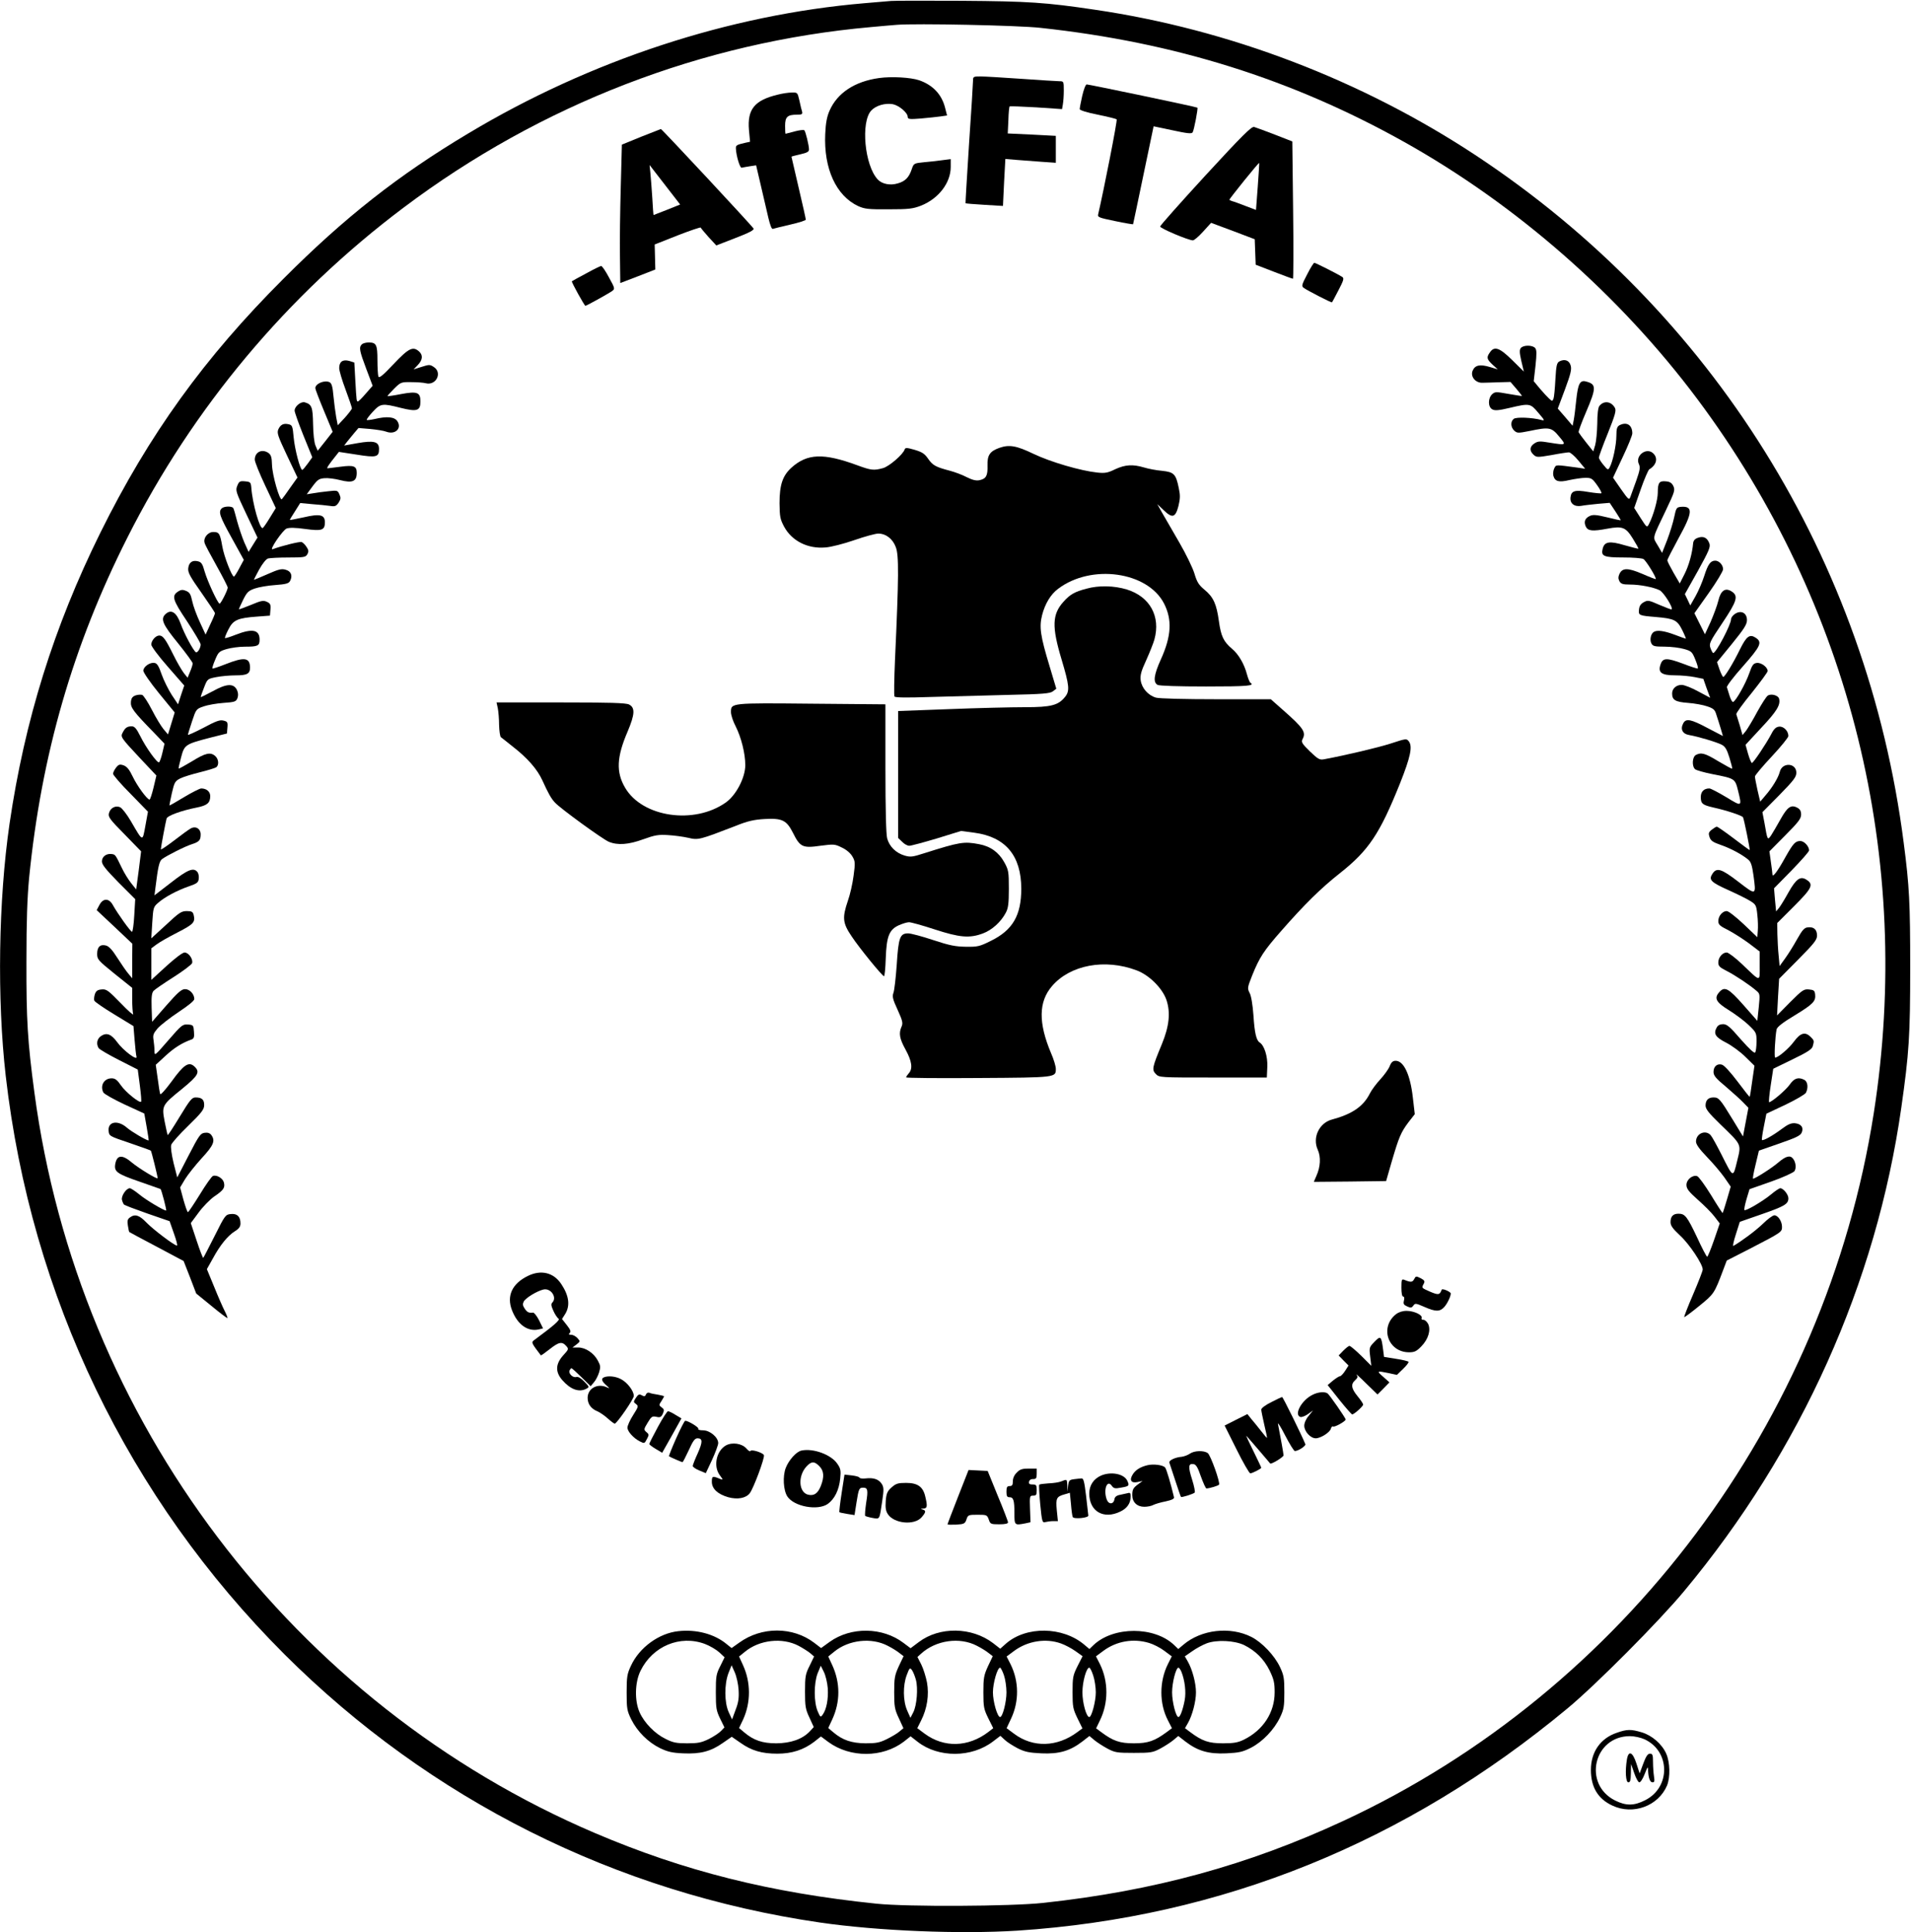 <?xml version="1.0" standalone="no"?>
<!DOCTYPE svg PUBLIC "-//W3C//DTD SVG 20010904//EN"
 "http://www.w3.org/TR/2001/REC-SVG-20010904/DTD/svg10.dtd">
<svg version="1.0" xmlns="http://www.w3.org/2000/svg"
 width="1200pt" height="1213pt" viewBox="0 0 1200 1213"
 preserveAspectRatio="xMidYMid meet">
<g transform="translate(0,1213) scale(0.1,-0.1)"
fill="#000000" stroke="none">
<path d="M5595 12124 c-22 -2 -96 -8 -165 -14 -850 -72 -1723 -358 -2490 -818
-439 -262 -777 -528 -1160 -912 -497 -496 -845 -979 -1150 -1595 -292 -590
-475 -1178 -570 -1826 -70 -481 -79 -1103 -24 -1584 159 -1385 769 -2650 1749
-3630 915 -913 2082 -1498 3363 -1685 365 -53 882 -74 1242 -51 1280 84 2438
552 3455 1397 177 147 573 545 730 734 735 883 1207 1934 1364 3035 49 344 56
452 56 880 0 405 -5 510 -41 785 -228 1774 -1199 3333 -2689 4316 -715 471
-1546 789 -2390 913 -309 46 -418 53 -835 56 -223 1 -423 1 -445 -1z m940
-169 c843 -91 1578 -322 2284 -717 707 -396 1353 -963 1839 -1613 962 -1287
1358 -2890 1108 -4485 -304 -1938 -1567 -3622 -3328 -4441 -601 -279 -1193
-441 -1888 -516 -203 -22 -853 -25 -1045 -5 -669 69 -1210 205 -1770 444
-1897 810 -3245 2591 -3519 4649 -43 321 -51 456 -50 824 0 256 5 397 17 525
77 773 275 1458 617 2135 411 815 1004 1523 1735 2072 860 647 1876 1039 2935
1133 63 6 135 12 160 14 118 10 763 -3 905 -19z"/>
<path d="M5520 11640 c-152 -21 -262 -93 -311 -205 -16 -36 -24 -76 -27 -146
-10 -217 68 -388 207 -453 41 -18 63 -21 191 -20 127 0 152 3 204 23 110 44
186 143 186 243 l0 49 -47 -6 c-27 -4 -79 -10 -116 -13 -69 -7 -69 -7 -82 -45
-17 -51 -41 -75 -86 -88 -48 -15 -100 -5 -127 24 -83 88 -108 361 -41 433 30
32 87 48 135 40 40 -8 94 -54 94 -80 0 -14 11 -16 83 -10 45 4 101 10 123 13
l41 6 -12 47 c-21 85 -77 144 -163 174 -53 18 -173 25 -252 14z"/>
<path d="M6110 11623 c0 -16 -11 -194 -25 -397 -13 -204 -23 -371 -22 -372 1
-2 55 -6 119 -10 l116 -7 7 148 8 147 71 -6 c39 -3 110 -8 159 -12 l87 -6 0
85 0 84 -151 8 -151 7 4 83 c1 46 5 85 8 87 3 2 78 -1 167 -6 l162 -11 5 29
c3 16 6 55 6 87 0 58 -1 59 -27 59 -16 0 -122 7 -238 15 -115 8 -231 15 -257
15 -46 0 -48 -1 -48 -27z"/>
<path d="M6796 11529 c-9 -39 -16 -77 -16 -84 0 -7 43 -21 113 -35 61 -12 115
-26 119 -29 6 -5 -80 -441 -116 -596 -5 -19 5 -22 106 -43 61 -13 111 -21 113
-20 1 2 30 141 65 309 l64 306 119 -25 c92 -20 120 -23 126 -13 9 14 35 151
30 155 -5 5 -681 146 -695 146 -7 0 -19 -32 -28 -71z"/>
<path d="M4885 11536 c-147 -35 -193 -92 -182 -222 l7 -74 -28 -6 c-57 -13
-62 -16 -61 -37 2 -45 25 -122 36 -120 7 2 29 5 51 9 l40 6 30 -128 c17 -71
38 -162 47 -202 11 -46 21 -72 28 -69 7 2 56 15 110 27 53 12 97 26 97 31 0 5
-20 96 -45 201 -25 106 -45 193 -45 194 0 2 25 8 55 15 43 10 55 16 55 31 0
25 -21 111 -29 120 -4 4 -31 1 -61 -7 -30 -8 -56 -15 -57 -15 -2 0 -3 22 -3
50 0 56 14 70 75 70 30 0 35 3 32 18 -3 9 -11 41 -17 70 -12 51 -12 52 -48 51
-21 0 -60 -6 -87 -13z"/>
<path d="M7570 11029 c-157 -171 -285 -315 -285 -321 0 -12 176 -86 205 -87 8
-1 37 24 65 55 l50 55 137 -51 137 -52 3 -80 3 -80 114 -44 c62 -24 116 -44
120 -44 3 0 4 194 1 431 l-5 431 -110 43 c-60 23 -119 45 -130 48 -16 4 -74
-53 -305 -304z m328 -71 l-11 -146 -66 25 c-36 14 -74 28 -83 30 -10 3 -18 7
-18 9 0 7 183 234 187 231 1 -2 -3 -69 -9 -149z"/>
<path d="M4025 11271 l-120 -49 -7 -268 c-4 -148 -7 -344 -5 -435 l2 -166 110
42 110 43 -2 79 -2 78 144 57 c80 31 145 53 145 49 1 -3 23 -30 49 -59 l49
-53 121 47 c84 32 118 50 113 59 -11 19 -576 625 -582 625 -3 -1 -59 -23 -125
-49z m164 -458 c-46 -18 -84 -33 -85 -33 -1 0 -5 48 -8 108 -4 59 -9 129 -12
156 l-5 50 96 -124 96 -124 -82 -33z"/>
<path d="M8208 10407 c-34 -65 -36 -73 -22 -84 25 -18 175 -95 178 -91 2 1 20
36 41 76 32 61 36 75 24 83 -31 20 -168 89 -176 89 -4 0 -25 -33 -45 -73z"/>
<path d="M3680 10413 c-47 -25 -87 -47 -89 -49 -4 -4 79 -154 85 -154 7 0 146
77 168 93 18 13 18 17 -20 85 -21 40 -43 72 -49 72 -5 0 -48 -21 -95 -47z"/>
<path d="M2272 9968 c-19 -19 -15 -40 28 -154 l40 -106 -43 -49 c-23 -27 -45
-49 -49 -49 -9 0 -9 -4 -17 135 l-6 109 -32 10 c-41 11 -63 -5 -63 -45 0 -16
18 -77 40 -135 22 -59 40 -112 40 -118 -1 -6 -21 -32 -45 -59 l-44 -47 -10 52
c-5 29 -13 88 -17 131 -5 58 -11 80 -24 87 -30 16 -90 -8 -90 -37 0 -7 25 -72
55 -144 l54 -130 -47 -60 -47 -59 -14 33 c-8 19 -14 73 -15 134 -2 108 -8 124
-52 137 -24 7 -64 -25 -64 -52 0 -10 25 -80 55 -155 l56 -138 -28 -39 c-16
-22 -31 -40 -35 -40 -13 0 -47 128 -54 205 -6 68 -9 76 -30 81 -33 8 -52 -1
-66 -31 -10 -23 -4 -41 54 -164 l66 -139 -45 -63 c-24 -35 -48 -68 -53 -73
-13 -13 -60 149 -62 216 -1 47 -6 62 -22 74 -41 28 -86 6 -86 -42 0 -14 30
-88 66 -164 l66 -140 -37 -60 c-20 -33 -40 -62 -45 -65 -18 -11 -65 154 -72
255 -3 32 -6 35 -39 38 -32 3 -38 0 -49 -28 -12 -29 -9 -39 57 -178 l70 -147
-28 -45 -28 -45 -27 60 c-14 33 -34 93 -45 133 -10 40 -21 77 -24 82 -9 14
-59 12 -73 -2 -22 -22 -12 -50 64 -187 l75 -136 -28 -52 c-15 -29 -31 -53 -34
-53 -13 0 -62 126 -73 189 -14 81 -20 91 -56 91 -35 0 -65 -38 -55 -69 3 -12
38 -77 76 -145 38 -68 69 -129 69 -135 0 -16 -43 -101 -51 -101 -11 0 -76 140
-94 202 -13 48 -21 59 -42 64 -35 9 -57 -7 -61 -44 -3 -26 12 -53 82 -152 47
-67 86 -125 86 -130 0 -4 -13 -36 -30 -71 l-29 -63 -36 78 c-20 43 -42 102
-48 132 -9 43 -16 55 -38 64 -21 9 -32 8 -48 -2 -45 -28 -39 -51 53 -188 47
-72 86 -137 86 -146 0 -23 -20 -55 -30 -49 -16 10 -74 118 -96 180 -26 71 -59
92 -94 60 -34 -31 -19 -65 80 -186 49 -61 90 -117 90 -124 0 -7 -7 -30 -16
-51 l-16 -39 -24 30 c-13 17 -43 68 -66 115 -49 99 -65 120 -88 120 -22 0 -50
-31 -50 -57 0 -11 45 -72 104 -139 l103 -118 -20 -59 -19 -59 -40 60 c-21 33
-50 91 -63 128 -18 53 -29 70 -45 72 -29 5 -70 -24 -70 -49 0 -11 44 -75 98
-141 l99 -121 -21 -69 -21 -69 -28 33 c-15 18 -48 72 -73 121 -25 49 -53 91
-61 94 -8 3 -27 2 -42 -3 -19 -7 -27 -17 -29 -41 -3 -35 14 -59 142 -190 l69
-72 -13 -56 c-7 -31 -17 -58 -21 -61 -11 -7 -82 91 -118 164 -24 48 -36 62
-54 62 -28 0 -41 -9 -56 -38 -15 -29 -16 -29 112 -166 l99 -105 -18 -76 c-10
-41 -21 -75 -25 -75 -15 0 -78 86 -106 145 -21 44 -36 62 -57 70 -24 8 -31 6
-47 -14 -10 -13 -19 -30 -19 -39 0 -8 49 -65 110 -126 l109 -112 -16 -88 c-19
-102 -14 -104 -91 28 -25 43 -56 83 -68 88 -29 13 -62 -5 -70 -38 -6 -23 6
-39 98 -132 l104 -107 -15 -120 -16 -119 -32 40 c-18 23 -44 65 -58 95 -40 83
-41 84 -63 87 -34 5 -62 -16 -62 -46 0 -21 24 -50 104 -132 l105 -105 -6 -102
c-3 -57 -10 -103 -14 -103 -9 0 -92 116 -121 169 -24 43 -61 43 -84 -1 l-17
-32 112 -105 112 -106 -1 -108 0 -109 -24 29 c-13 15 -44 60 -69 99 -32 51
-53 73 -72 78 -36 9 -55 -9 -55 -53 0 -34 6 -41 110 -125 l110 -88 0 -73 c0
-40 3 -82 6 -92 3 -10 -33 22 -79 70 -78 80 -89 88 -119 85 -25 -2 -35 -9 -42
-29 -5 -15 -7 -33 -4 -41 3 -8 60 -47 126 -87 l120 -73 7 -86 c4 -48 9 -96 12
-106 8 -30 -85 40 -122 92 -36 49 -65 61 -100 38 -26 -17 -32 -49 -16 -76 5
-8 63 -42 128 -75 l118 -60 13 -99 c7 -54 11 -101 8 -103 -10 -10 -97 60 -126
102 -24 35 -37 45 -59 45 -48 0 -74 -46 -52 -89 6 -10 65 -43 133 -75 l124
-57 15 -85 c8 -46 14 -84 12 -84 -14 0 -109 56 -136 80 -57 50 -121 39 -115
-20 3 -32 4 -33 132 -76 71 -24 131 -46 133 -48 4 -3 43 -162 43 -173 0 -10
-116 60 -163 99 -59 50 -92 48 -103 -8 -9 -50 8 -63 156 -114 69 -24 126 -44
128 -45 6 -5 40 -135 35 -135 -15 0 -126 66 -167 100 -27 22 -54 40 -61 40
-23 0 -56 -51 -49 -74 3 -12 9 -25 13 -29 4 -4 70 -29 147 -56 l139 -48 27
-77 c15 -42 24 -76 19 -76 -16 0 -147 99 -191 144 -46 48 -73 56 -105 32 -14
-10 -17 -21 -12 -51 3 -20 7 -39 9 -40 2 -2 79 -43 172 -92 l169 -90 40 -102
39 -102 97 -79 c52 -43 97 -77 99 -75 2 2 -5 20 -16 42 -11 21 -41 89 -66 151
l-47 114 37 66 c46 85 94 144 139 172 26 16 35 29 35 49 0 43 -21 63 -60 59
-34 -3 -37 -7 -102 -137 -37 -73 -69 -136 -72 -138 -2 -2 -21 46 -41 107 l-37
111 49 66 c26 36 71 82 98 101 59 40 69 55 61 88 -7 27 -46 50 -69 41 -8 -3
-45 -55 -82 -116 -38 -61 -71 -111 -75 -111 -4 0 -16 35 -28 77 l-21 78 31 52
c18 29 65 88 105 132 75 81 86 109 60 145 -9 12 -23 17 -42 14 -26 -3 -36 -17
-100 -141 l-72 -139 -23 90 c-13 55 -19 100 -15 114 4 13 52 67 107 120 83 81
99 102 100 128 1 36 -14 50 -54 50 -23 0 -35 -15 -99 -120 -40 -66 -74 -118
-76 -116 -2 2 -10 40 -19 84 -19 101 -18 103 112 208 100 82 112 104 74 139
-35 32 -67 10 -142 -94 -39 -53 -70 -87 -72 -80 -3 8 -10 52 -16 99 l-12 85
62 57 c55 51 106 82 163 102 14 5 18 15 15 48 -3 41 -4 43 -38 46 -33 2 -40
-3 -123 -99 -85 -98 -87 -100 -87 -67 0 18 -3 49 -6 69 -5 31 -1 41 26 73 18
20 77 66 131 102 62 41 99 71 99 82 0 31 -29 62 -58 62 -22 0 -45 -20 -117
-102 l-90 -103 -3 89 c-2 68 1 92 12 105 8 9 65 48 125 86 61 39 113 78 117
88 8 25 -22 67 -47 67 -13 0 -60 -36 -115 -86 l-94 -86 0 99 0 99 32 24 c18
14 78 48 133 76 101 52 112 64 101 110 -5 20 -13 24 -44 24 -33 0 -48 -10
-129 -86 l-93 -85 6 98 c6 93 7 99 36 124 40 36 120 79 193 104 52 18 60 24
63 48 2 16 -2 35 -9 43 -24 29 -60 15 -165 -67 l-104 -80 6 48 c16 130 24 166
41 179 31 23 146 81 188 94 46 15 55 25 55 62 0 35 -31 54 -62 37 -13 -7 -60
-41 -105 -76 -46 -35 -83 -60 -83 -55 0 13 30 172 36 193 5 18 93 50 189 69
66 13 85 29 85 72 0 28 -23 48 -57 48 -10 -1 -58 -25 -108 -55 -49 -30 -90
-53 -91 -52 -1 1 6 36 15 77 16 69 20 76 53 93 20 10 76 27 125 39 48 12 94
26 101 31 18 14 15 51 -6 70 -30 27 -62 20 -147 -33 -44 -26 -81 -47 -83 -45
-2 1 5 33 15 70 21 80 26 83 188 125 l100 25 3 37 c3 34 0 38 -25 44 -22 6
-47 -3 -125 -45 -54 -28 -98 -48 -98 -44 0 4 12 42 26 85 25 75 26 77 72 93
26 9 82 19 125 22 72 5 79 8 88 30 6 17 5 33 -3 51 -21 43 -65 41 -153 -8 -41
-22 -75 -39 -75 -36 0 2 9 29 21 59 21 54 21 55 77 66 30 6 85 11 122 11 72 0
90 10 90 49 -1 63 -35 68 -154 21 -43 -17 -80 -29 -82 -27 -3 2 5 27 17 55 20
48 25 53 72 67 28 8 79 15 113 15 83 0 94 5 94 44 0 63 -45 72 -150 31 -35
-14 -65 -23 -67 -21 -3 2 7 27 21 54 30 60 58 72 181 81 l80 6 3 37 c3 33 -1
40 -23 50 -22 10 -36 7 -100 -20 -41 -17 -75 -29 -75 -27 0 3 12 29 27 60 24
48 33 56 72 70 26 9 83 19 129 22 67 5 85 10 93 25 18 33 7 62 -27 71 -26 8
-45 3 -113 -27 -45 -20 -84 -36 -86 -36 -2 0 13 29 32 64 22 39 44 67 57 70
12 3 69 6 128 6 98 0 108 2 118 21 9 16 8 26 -5 45 -9 14 -23 28 -31 31 -12 4
-123 -23 -182 -45 -25 -9 63 120 88 130 17 6 54 6 117 -3 104 -14 123 -8 123
42 0 48 -31 55 -134 31 -47 -10 -86 -18 -86 -16 0 3 15 27 33 55 l32 51 75 -7
c41 -3 91 -8 112 -11 31 -5 39 -2 54 20 14 22 15 31 5 53 -11 25 -14 25 -69
19 -31 -3 -75 -9 -97 -13 l-39 -6 36 49 c32 43 41 49 76 52 22 2 66 -4 97 -12
78 -20 105 -9 105 45 0 43 -18 50 -101 39 -41 -5 -78 -10 -82 -10 -8 0 7 23
52 79 l19 24 111 -17 c124 -20 141 -16 141 35 0 47 -32 55 -135 37 l-84 -15
17 22 c9 12 30 36 45 55 l28 33 73 -6 c41 -4 86 -11 101 -17 56 -21 100 20 70
66 -18 27 -65 32 -144 13 -24 -5 -46 -8 -48 -5 -3 2 14 25 37 50 50 54 60 55
178 25 101 -25 122 -18 122 41 0 57 -20 65 -122 46 -45 -9 -83 -14 -85 -13 -1
2 17 22 41 46 42 42 45 43 109 42 36 0 77 -3 91 -7 65 -16 105 67 50 102 -24
16 -29 16 -76 1 l-51 -16 27 28 c30 32 33 61 8 84 -39 35 -65 22 -160 -78 -67
-71 -91 -91 -96 -79 -3 9 -6 55 -6 103 0 97 -7 111 -55 111 -17 0 -36 -5 -43
-12z"/>
<path d="M9550 9945 c-9 -11 -9 -28 3 -81 l16 -67 -72 71 c-80 79 -113 91
-141 50 -23 -32 -20 -43 16 -77 l33 -30 -50 15 c-61 18 -92 12 -107 -22 -17
-37 17 -80 63 -77 19 0 66 2 104 3 l70 2 37 -43 c20 -24 36 -44 35 -45 -1 -1
-39 5 -85 13 -78 14 -84 14 -102 -2 -27 -25 -27 -81 1 -95 15 -9 41 -7 108 9
127 30 131 29 181 -31 40 -46 42 -51 20 -45 -58 16 -160 20 -175 7 -21 -17
-19 -53 4 -74 18 -16 24 -16 95 -2 124 26 138 24 186 -34 47 -56 47 -56 -60
-39 -60 10 -72 10 -95 -5 -30 -20 -32 -46 -5 -71 19 -17 24 -17 113 -2 51 10
100 17 109 17 9 0 36 -23 59 -51 l43 -52 -47 7 c-144 19 -134 20 -147 -4 -6
-12 -9 -33 -6 -46 10 -37 34 -44 101 -28 33 7 78 14 101 14 37 0 43 -4 73 -46
18 -25 30 -48 27 -51 -2 -2 -39 1 -81 8 -86 15 -108 8 -113 -33 -5 -39 24 -61
67 -54 20 4 68 9 107 13 l72 6 36 -54 c19 -29 34 -54 33 -55 -1 -2 -40 7 -85
18 -66 16 -88 18 -108 9 -31 -14 -40 -36 -26 -67 13 -28 42 -31 137 -13 93 17
114 9 158 -62 21 -34 37 -62 35 -64 -2 -1 -41 9 -87 22 -94 28 -126 23 -137
-22 -12 -47 7 -55 128 -55 60 0 118 -4 128 -10 16 -9 84 -119 77 -126 -1 -1
-39 13 -84 33 -91 39 -126 39 -144 -1 -8 -17 -8 -29 0 -45 10 -17 21 -21 66
-21 63 0 149 -17 187 -36 25 -13 86 -110 75 -120 -2 -2 -36 11 -76 28 -68 30
-74 31 -99 17 -19 -10 -28 -24 -30 -46 -4 -37 0 -38 108 -47 114 -10 132 -19
163 -81 15 -30 25 -55 23 -55 -2 0 -34 11 -70 25 -67 25 -111 31 -132 17 -18
-12 -26 -50 -14 -72 9 -17 20 -20 84 -20 40 0 95 -7 122 -15 46 -13 50 -18 70
-67 12 -29 19 -54 15 -55 -3 -2 -46 12 -95 31 -97 36 -123 36 -137 -1 -21 -55
2 -73 90 -73 37 0 92 -5 122 -11 l55 -11 21 -60 22 -59 -75 40 c-42 23 -88 41
-104 41 -34 0 -60 -23 -60 -54 0 -41 20 -53 100 -59 41 -3 96 -13 121 -22 39
-13 48 -21 57 -53 7 -20 19 -59 27 -85 l14 -48 -96 50 c-105 56 -136 62 -153
30 -20 -37 -5 -67 38 -74 53 -9 172 -44 204 -61 21 -11 32 -29 48 -81 11 -36
19 -67 17 -69 -2 -2 -40 19 -86 46 -84 51 -108 58 -142 40 -23 -13 -26 -72 -4
-90 8 -6 56 -20 107 -30 143 -28 143 -28 162 -104 25 -102 26 -102 -74 -41
-50 30 -98 55 -106 55 -34 0 -54 -20 -54 -54 0 -42 11 -50 80 -66 78 -17 179
-50 185 -61 6 -9 45 -202 42 -206 -1 -1 -46 32 -100 73 -54 41 -102 74 -106
74 -5 0 -19 -9 -32 -19 -20 -16 -22 -23 -14 -47 8 -23 22 -32 71 -49 61 -21
132 -59 172 -92 17 -14 24 -36 33 -100 17 -126 18 -126 -95 -39 -108 83 -136
91 -163 50 -25 -38 -10 -53 104 -104 55 -25 116 -55 136 -68 33 -21 36 -27 42
-85 4 -34 5 -80 3 -101 l-3 -40 -86 82 c-48 45 -95 82 -106 82 -27 0 -53 -31
-53 -63 0 -22 10 -31 63 -57 34 -18 92 -55 130 -83 l67 -51 0 -89 c0 -104 9
-105 -111 10 -42 40 -86 73 -96 73 -27 0 -53 -31 -53 -63 0 -22 9 -31 53 -53
53 -27 143 -87 186 -124 23 -19 23 -23 15 -104 l-9 -85 -88 100 c-92 104 -117
118 -150 81 -35 -38 -22 -64 56 -112 39 -24 96 -66 125 -93 51 -49 52 -51 52
-106 0 -31 -4 -62 -8 -68 -5 -9 -34 18 -91 82 -68 79 -87 95 -111 95 -19 0
-33 -7 -40 -21 -22 -39 -8 -61 59 -95 35 -18 90 -58 121 -89 l57 -56 -14 -96
c-7 -53 -14 -97 -16 -99 -1 -2 -36 42 -77 97 -44 58 -84 102 -98 105 -30 8
-52 -12 -52 -46 0 -23 15 -41 78 -93 42 -36 91 -80 109 -99 l32 -33 -17 -90
-17 -90 -64 105 c-80 131 -88 140 -121 140 -33 0 -50 -17 -50 -51 0 -22 20
-47 91 -116 138 -134 134 -123 107 -233 -26 -107 -23 -108 -100 45 -28 55 -57
108 -66 118 -32 36 -92 11 -92 -40 0 -18 21 -47 69 -97 38 -39 87 -97 109
-128 l40 -58 -24 -82 c-13 -44 -25 -82 -27 -84 -1 -1 -34 49 -72 112 -39 63
-78 117 -88 120 -29 9 -67 -22 -67 -55 0 -24 14 -42 71 -93 40 -35 87 -82 105
-106 l33 -43 -36 -105 c-20 -57 -39 -104 -43 -104 -4 0 -33 55 -64 123 -62
130 -75 147 -116 147 -34 0 -50 -17 -50 -53 0 -22 14 -41 59 -83 59 -54 145
-183 143 -215 0 -8 -27 -78 -60 -155 -33 -76 -58 -141 -56 -143 2 -2 44 29 93
69 94 76 96 79 151 225 l23 61 145 74 c201 104 202 105 202 138 0 34 -25 72
-48 72 -10 0 -43 -24 -73 -54 -46 -44 -131 -107 -184 -138 -6 -4 1 29 15 72
l25 79 135 47 c147 51 170 65 170 101 0 24 -32 63 -51 63 -6 0 -32 -17 -58
-39 -52 -43 -159 -106 -167 -98 -3 3 3 33 13 68 l19 63 134 47 c74 26 140 56
148 66 13 19 9 58 -10 80 -18 22 -45 14 -92 -26 -38 -33 -144 -101 -158 -101
-3 0 4 40 16 88 l21 88 129 45 c101 35 131 49 139 67 15 32 -2 56 -41 60 -24
2 -44 -6 -84 -36 -56 -42 -117 -76 -124 -69 -2 2 3 40 12 84 l16 81 119 56
c65 31 123 65 129 75 16 31 12 69 -9 81 -38 20 -65 11 -93 -30 -24 -34 -112
-109 -129 -110 -3 0 1 47 10 105 l16 105 121 59 c94 45 122 64 127 82 10 35 9
37 -13 59 -34 34 -64 26 -104 -28 -31 -43 -100 -102 -119 -102 -7 0 0 133 9
177 3 15 38 43 115 89 116 71 132 88 127 132 -3 23 -8 27 -39 30 -32 3 -42 -4
-118 -80 l-82 -83 6 115 7 115 119 120 c101 102 119 125 119 151 0 38 -20 56
-57 52 -23 -2 -35 -16 -69 -76 -22 -40 -56 -94 -75 -120 l-34 -47 -6 65 c-4
36 -7 97 -8 135 l-1 70 105 105 c113 113 125 137 80 166 -39 26 -66 7 -114
-78 -22 -40 -49 -84 -59 -97 l-19 -23 -7 73 -6 72 110 112 c60 62 110 118 110
126 0 26 -31 59 -55 59 -31 0 -45 -15 -94 -102 -48 -87 -80 -130 -81 -108 0 8
-5 44 -10 80 l-9 65 99 100 c83 83 100 106 100 131 0 22 -7 34 -24 43 -39 21
-62 5 -105 -72 -22 -40 -49 -85 -59 -101 -23 -33 -23 -33 -42 77 l-13 68 107
108 c90 92 106 113 106 140 0 62 -89 67 -104 5 -9 -36 -47 -99 -90 -148 l-33
-39 -17 73 c-9 40 -16 78 -16 85 0 7 47 63 105 125 58 62 105 120 105 129 0
32 -30 62 -58 59 -20 -2 -33 -14 -50 -48 -33 -62 -112 -180 -121 -180 -4 0
-15 26 -24 57 l-16 57 100 108 c96 102 120 142 111 180 -4 22 -49 35 -71 21
-9 -5 -38 -51 -66 -101 -27 -51 -60 -105 -71 -120 l-22 -27 -17 60 c-10 33
-20 65 -22 71 -2 6 41 66 97 134 55 69 100 130 100 137 0 24 -40 54 -68 51
-22 -3 -29 -12 -48 -66 -22 -63 -84 -174 -101 -179 -5 -2 -15 15 -22 38 -7 22
-15 47 -17 54 -3 7 42 66 100 131 112 127 124 152 81 180 -38 25 -58 10 -99
-73 -42 -86 -95 -173 -105 -173 -3 0 -14 21 -23 46 l-16 47 94 115 c77 95 94
122 94 149 0 45 -37 64 -75 39 -14 -9 -25 -24 -25 -34 0 -33 -94 -212 -112
-212 -3 0 -11 14 -17 31 -10 28 -6 38 74 157 93 139 102 170 60 198 -41 27
-70 7 -85 -58 -7 -29 -29 -88 -48 -132 l-36 -78 -33 66 -33 66 90 127 c49 69
90 137 90 149 0 27 -25 54 -49 54 -30 0 -46 -23 -69 -95 -12 -38 -37 -96 -55
-128 l-33 -58 -17 36 -17 35 82 146 c69 125 80 150 72 172 -13 36 -37 48 -71
36 -19 -6 -29 -17 -31 -34 -6 -66 -27 -141 -54 -194 l-30 -59 -39 67 c-21 37
-39 72 -39 78 0 6 32 68 71 140 89 161 92 202 14 196 -27 -3 -30 -7 -42 -65
-7 -34 -27 -98 -44 -143 l-32 -81 -28 48 c-32 54 -37 33 55 226 52 109 55 120
44 145 -10 20 -22 28 -47 30 -42 4 -51 -8 -51 -71 0 -46 -28 -144 -55 -196
-13 -25 -13 -25 -53 37 l-40 63 41 117 c22 64 47 120 53 125 47 28 57 72 24
102 -42 38 -113 -16 -89 -68 10 -21 7 -38 -16 -104 -16 -43 -32 -89 -37 -102
-8 -22 -12 -19 -59 48 l-50 72 60 128 c34 71 61 138 61 150 0 53 -35 75 -81
51 -15 -9 -19 -22 -19 -66 0 -56 -22 -161 -42 -198 -10 -18 -12 -18 -39 15
-16 19 -29 40 -29 46 0 7 25 76 56 152 46 115 54 143 45 160 -23 42 -70 48
-98 12 -8 -10 -13 -53 -13 -111 -1 -52 -7 -113 -13 -134 l-12 -40 -44 55 c-24
30 -45 59 -48 65 -2 6 19 63 47 128 65 152 65 174 -1 191 -38 10 -50 -14 -61
-116 -5 -51 -12 -107 -16 -127 l-7 -35 -46 54 -47 54 45 120 c36 97 43 126 36
150 -9 33 -38 43 -71 26 -16 -9 -20 -25 -25 -113 -3 -57 -8 -111 -12 -121 -7
-17 -8 -17 -27 0 -11 10 -38 39 -59 64 l-38 46 11 96 c8 76 8 100 -2 112 -16
19 -74 20 -90 0z"/>
<path d="M6275 9318 c-59 -21 -76 -46 -74 -110 2 -64 -8 -84 -51 -93 -20 -4
-43 1 -79 19 -28 15 -77 33 -108 41 -87 23 -106 33 -135 75 -22 32 -38 42 -85
56 -48 14 -58 14 -62 3 -9 -31 -97 -107 -136 -118 -58 -16 -75 -14 -162 18
-212 78 -314 74 -413 -15 -56 -51 -75 -108 -75 -224 1 -85 4 -100 29 -147 49
-90 149 -140 260 -130 33 2 115 23 181 46 66 23 133 41 150 41 48 0 91 -33
110 -85 20 -50 19 -186 -5 -709 -5 -120 -7 -223 -3 -229 4 -7 76 -8 222 -3
119 3 337 9 484 13 229 5 272 9 289 23 l21 16 -41 137 c-60 197 -67 251 -48
326 18 70 54 130 100 164 208 158 563 109 666 -93 51 -101 46 -203 -20 -349
-45 -99 -50 -145 -21 -161 12 -6 128 -10 305 -10 260 0 310 4 277 24 -4 3 -14
27 -21 53 -17 65 -53 126 -94 160 -53 45 -69 79 -82 173 -15 108 -34 151 -91
198 -36 30 -47 48 -63 102 -11 36 -53 122 -94 193 -41 70 -89 153 -107 185
l-32 57 40 -38 c55 -53 74 -47 93 26 11 46 12 67 2 113 -18 88 -30 100 -105
108 -36 3 -87 13 -113 21 -71 21 -118 18 -181 -11 -47 -23 -64 -26 -112 -21
-105 11 -293 66 -400 117 -108 52 -153 60 -216 38z"/>
<path d="M6822 8434 c-73 -19 -103 -36 -144 -82 -71 -79 -74 -156 -12 -362 49
-164 52 -197 23 -234 -43 -54 -87 -66 -254 -66 -82 0 -295 -5 -472 -12 l-323
-12 0 -398 0 -399 25 -24 c13 -14 33 -25 45 -25 11 0 89 21 173 46 l152 47 83
-11 c196 -26 295 -144 295 -352 0 -167 -54 -260 -191 -327 -70 -35 -83 -38
-156 -37 -67 1 -103 8 -206 42 -69 23 -140 42 -157 42 -52 0 -61 -25 -72 -197
-6 -83 -15 -163 -21 -177 -8 -23 -4 -40 27 -107 31 -68 34 -83 24 -105 -18
-41 -13 -74 25 -143 40 -73 47 -120 21 -149 -9 -10 -17 -22 -17 -26 0 -4 204
-6 453 -4 492 3 487 3 487 58 0 15 -13 60 -30 98 -80 190 -79 322 6 421 114
133 332 174 531 99 79 -29 163 -113 188 -187 26 -79 17 -164 -29 -276 -61
-147 -64 -161 -38 -188 22 -22 24 -22 360 -22 l337 0 3 67 c3 66 -19 135 -48
153 -21 13 -32 60 -39 170 -5 67 -14 123 -24 141 -15 29 -14 34 16 110 46 114
73 155 182 279 149 170 250 269 369 363 181 143 250 247 377 563 66 166 80
232 56 264 -15 19 -16 19 -114 -13 -81 -26 -280 -73 -419 -99 -28 -5 -38 1
-89 50 -49 48 -55 58 -46 76 24 44 6 70 -121 182 l-78 69 -343 0 c-194 0 -357
4 -378 10 -49 14 -89 59 -96 108 -4 32 2 57 35 128 22 49 45 107 51 129 40
145 -28 269 -173 314 -79 24 -175 27 -254 5z"/>
<path d="M3126 7683 c4 -21 8 -68 8 -105 1 -37 6 -71 11 -76 6 -4 40 -32 77
-61 90 -70 152 -141 183 -209 38 -83 55 -114 79 -140 32 -36 299 -230 339
-247 56 -23 124 -18 217 16 72 26 95 30 155 26 38 -2 96 -10 127 -17 63 -15
70 -13 298 75 74 30 114 39 181 43 111 6 138 -7 179 -88 44 -88 60 -96 171
-80 86 11 91 11 137 -12 28 -13 54 -36 65 -56 17 -29 18 -40 7 -120 -6 -48
-22 -119 -36 -158 -36 -106 -33 -139 24 -223 49 -74 192 -249 203 -250 4 -1 9
50 11 112 5 138 21 180 82 208 23 10 51 19 64 19 13 0 85 -20 161 -45 157 -51
219 -57 304 -25 56 21 113 72 143 130 15 28 19 57 19 150 0 108 -2 118 -29
167 -34 62 -87 100 -158 113 -95 18 -121 14 -345 -57 -74 -24 -87 -25 -124
-14 -53 16 -94 56 -108 107 -7 25 -11 182 -11 441 l0 401 -462 4 c-511 5 -508
5 -508 -53 0 -18 13 -58 30 -90 35 -70 60 -170 60 -243 0 -78 -58 -189 -122
-234 -199 -141 -525 -93 -633 93 -57 97 -53 192 16 352 46 109 48 150 9 170
-19 10 -125 13 -429 13 l-403 0 8 -37z"/>
<path d="M8726 5435 c-8 -19 -35 -56 -59 -82 -25 -27 -54 -66 -65 -88 -41 -82
-112 -130 -239 -164 -80 -22 -123 -114 -88 -190 20 -45 17 -107 -9 -164 l-16
-37 227 2 227 3 36 125 c45 153 57 181 105 245 l39 50 -12 103 c-16 144 -57
232 -108 232 -18 0 -28 -9 -38 -35z"/>
<path d="M3314 4119 c-98 -48 -134 -125 -99 -215 35 -91 100 -137 170 -120
l25 6 -25 51 c-14 27 -31 49 -38 48 -26 -3 -37 2 -52 25 -13 19 -14 29 -6 45
13 23 82 65 123 75 47 11 88 -50 56 -82 -9 -9 -7 -21 7 -52 10 -23 25 -44 32
-49 13 -7 -30 -44 -156 -137 -15 -12 -13 -17 45 -93 2 -2 26 15 55 38 58 46
78 50 104 21 17 -19 17 -21 -19 -60 -48 -54 -50 -103 -5 -155 52 -59 105 -78
151 -54 20 11 19 12 -13 45 -21 22 -39 32 -50 29 -21 -7 -50 21 -43 40 4 8 9
15 12 15 4 0 32 -26 64 -57 l57 -56 20 24 c12 13 26 41 33 63 10 33 9 43 -8
74 -25 47 -77 82 -123 82 l-36 0 25 19 c24 19 24 20 6 40 -11 12 -28 21 -40
21 -15 0 -17 3 -8 12 8 8 4 20 -19 49 l-30 38 21 33 c31 52 23 114 -26 187
-48 72 -127 91 -210 50z"/>
<path d="M8880 4099 c-11 -20 -21 -21 -62 -4 -16 6 -18 1 -18 -49 0 -34 4 -56
11 -56 7 0 9 -10 5 -25 -5 -21 -2 -27 20 -37 22 -10 28 -10 39 5 11 16 16 15
69 -8 70 -31 97 -31 124 -2 19 20 42 67 42 86 0 11 -54 34 -57 24 -12 -33 -20
-35 -72 -13 -56 25 -55 23 -41 50 9 16 5 22 -19 35 -29 14 -31 14 -41 -6z"/>
<path d="M8766 3879 c-104 -82 -50 -239 82 -239 34 0 47 6 77 37 44 45 61 102
43 141 -8 15 -21 26 -30 26 -10 -1 -14 4 -11 12 7 18 -48 44 -95 44 -25 0 -49
-8 -66 -21z"/>
<path d="M8631 3706 c-33 -34 -34 -37 -27 -93 l7 -58 -63 63 c-35 34 -68 62
-74 62 -6 0 -23 -14 -39 -30 l-29 -30 31 -32 31 -31 -21 -33 c-12 -19 -27 -34
-32 -34 -6 0 -26 -13 -45 -28 l-33 -28 73 -92 c41 -51 77 -92 81 -92 12 0 69
51 69 62 0 5 -16 29 -35 52 -40 49 -44 75 -15 101 16 15 18 21 8 34 -6 9 21
-15 60 -54 l72 -70 38 38 37 38 -39 35 c-43 37 -41 39 35 23 l51 -11 39 38
c21 20 36 40 34 44 -2 4 -38 13 -79 19 l-75 12 -6 47 c-11 84 -15 88 -54 48z"/>
<path d="M3793 3483 c-20 -8 -15 -25 15 -51 21 -18 22 -21 5 -13 -59 29 -123
-5 -123 -65 0 -38 21 -68 60 -84 17 -7 47 -28 67 -46 21 -19 40 -33 44 -32 17
7 119 155 119 174 0 31 -40 84 -80 105 -33 18 -80 23 -107 12z"/>
<path d="M4056 3375 c-4 -12 -10 -14 -26 -5 -16 9 -22 6 -37 -16 -16 -25 -16
-27 1 -39 16 -13 15 -17 -18 -69 -20 -31 -36 -67 -36 -79 0 -24 38 -66 77 -86
30 -15 30 -15 46 16 13 24 13 28 -4 42 -17 15 -17 18 8 59 23 39 29 42 54 37
24 -6 31 -2 41 19 10 23 9 28 -7 40 -18 13 -18 15 -2 39 9 15 17 28 17 30 0 3
-18 7 -39 11 -22 3 -46 8 -54 12 -8 3 -17 -2 -21 -11z"/>
<path d="M8242 3373 c-68 -33 -118 -124 -77 -139 8 -3 29 5 47 17 l33 24 -27
-34 c-17 -19 -28 -45 -28 -62 0 -36 39 -79 72 -79 31 0 89 37 95 60 3 11 9 17
14 14 10 -6 79 33 79 44 0 9 -102 156 -114 164 -18 12 -59 9 -94 -9z"/>
<path d="M7983 3327 c-37 -18 -63 -38 -63 -47 0 -8 9 -51 19 -95 11 -44 18
-81 17 -82 -1 -2 -19 19 -39 45 -20 26 -48 60 -61 75 l-23 29 -72 -36 -71 -36
75 -150 c41 -83 80 -150 86 -150 13 0 69 29 69 35 0 3 -23 51 -51 108 -28 56
-47 98 -42 92 17 -18 147 -170 149 -173 5 -8 84 40 84 51 0 10 -19 115 -35
197 -3 14 18 -19 45 -72 28 -54 55 -98 61 -98 21 0 70 32 66 43 -21 52 -141
297 -146 296 -3 0 -34 -14 -68 -32z"/>
<path d="M4131 3171 c-30 -55 -54 -103 -54 -107 1 -4 19 -18 41 -31 l40 -24
61 108 60 108 -37 22 c-20 13 -42 23 -47 23 -6 0 -35 -45 -64 -99z"/>
<path d="M4246 3100 c-27 -61 -47 -111 -45 -113 9 -6 80 -37 85 -37 2 0 20 34
39 75 26 58 38 75 55 75 33 0 33 -23 1 -95 -17 -37 -31 -73 -31 -79 0 -6 19
-19 41 -28 l41 -17 39 83 c21 46 39 94 39 106 0 36 -52 80 -95 80 -21 0 -34 4
-30 10 5 8 -63 50 -82 50 -5 0 -30 -50 -57 -110z"/>
<path d="M4558 3055 c-60 -34 -80 -131 -38 -187 21 -28 21 -30 4 -24 -50 21
-54 20 -54 -17 0 -44 37 -78 103 -97 59 -16 111 -6 135 25 24 31 95 222 89
239 -6 16 -81 39 -85 26 -2 -5 -13 2 -25 16 -28 32 -90 41 -129 19z"/>
<path d="M5033 3023 c-32 -6 -80 -60 -99 -109 -20 -53 -15 -140 10 -179 42
-64 191 -91 254 -47 43 31 71 88 78 159 5 50 3 63 -18 93 -38 57 -151 99 -225
83z m112 -98 c29 -29 32 -67 9 -125 -19 -47 -43 -63 -80 -54 -59 15 -65 118
-9 178 30 32 49 33 80 1z"/>
<path d="M7471 3003 c-13 -9 -36 -17 -50 -19 -41 -3 -83 -23 -78 -37 2 -6 19
-57 37 -112 18 -55 34 -102 36 -103 3 -5 77 18 86 27 4 3 -3 40 -16 81 -26 81
-24 103 8 98 16 -2 27 -19 47 -78 15 -41 30 -75 35 -75 21 1 74 17 79 24 8 14
-53 185 -71 198 -25 18 -85 16 -113 -4z"/>
<path d="M7205 2931 c-45 -11 -73 -29 -91 -56 -24 -37 -12 -58 28 -50 l33 7
-25 -18 c-34 -25 -40 -34 -40 -71 0 -44 30 -73 76 -73 19 0 45 5 57 12 12 6
46 16 77 22 40 9 54 16 52 26 -20 84 -47 177 -56 187 -15 16 -74 23 -111 14z"/>
<path d="M6385 2885 c-16 -15 -25 -36 -25 -55 0 -23 -4 -30 -20 -30 -16 0 -20
-7 -20 -35 0 -28 4 -35 19 -35 25 0 31 -19 31 -101 0 -76 1 -76 69 -63 l32 7
-3 83 c-3 81 -2 84 20 84 19 0 22 5 22 35 0 31 -3 35 -26 35 -19 0 -25 4 -22
18 2 10 12 17 26 16 18 0 22 5 22 33 l0 33 -50 0 c-41 0 -56 -5 -75 -25z"/>
<path d="M6016 2733 c-36 -92 -66 -170 -66 -173 0 -3 24 -3 54 -2 50 3 56 6
65 33 9 28 13 29 70 29 57 0 59 -1 70 -30 9 -28 13 -30 65 -30 38 0 56 4 56
13 -1 6 -29 82 -65 167 l-63 155 -60 3 -60 3 -66 -168z"/>
<path d="M6914 2866 c-47 -21 -74 -61 -74 -113 0 -112 90 -164 195 -113 44 21
65 53 65 96 0 19 -4 24 -17 20 -10 -2 -32 -7 -50 -11 -22 -4 -33 -13 -35 -28
-5 -32 -36 -34 -48 -2 -23 62 2 130 32 86 12 -16 20 -18 56 -11 53 9 55 12 41
43 -20 44 -102 60 -165 33z"/>
<path d="M5285 2756 c-10 -64 -16 -118 -14 -120 2 -2 25 -7 50 -11 l45 -7 12
77 c14 89 17 95 42 95 29 0 32 -15 19 -95 -6 -42 -9 -78 -6 -82 3 -3 24 -9 46
-13 47 -8 43 -14 61 107 11 73 10 86 -4 108 -19 28 -51 39 -101 33 -19 -2 -36
0 -38 5 -1 5 -23 11 -49 14 l-45 5 -18 -116z"/>
<path d="M6743 2843 c-28 -4 -32 -8 -36 -41 l-4 -37 -1 38 c-2 42 -1 41 -39
26 -15 -6 -51 -11 -80 -12 -28 -2 -54 -5 -57 -8 -3 -3 0 -58 6 -123 11 -111
13 -117 32 -112 12 3 34 6 50 6 l29 0 -7 69 c-7 76 -2 85 52 100 l30 9 7 -70
c3 -39 8 -75 11 -82 6 -15 100 -6 98 9 -1 6 -7 61 -14 123 -11 91 -16 112 -29
110 -9 0 -30 -3 -48 -5z"/>
<path d="M5599 2792 c-27 -24 -33 -37 -37 -85 -3 -43 0 -63 13 -83 39 -60 167
-72 212 -20 28 32 29 43 6 49 -14 4 -12 5 5 6 25 1 27 14 12 76 -14 61 -48 85
-120 85 -51 0 -64 -4 -91 -28z"/>
<path d="M4259 1889 c-121 -13 -244 -102 -297 -217 -24 -51 -27 -69 -27 -167
0 -101 2 -115 29 -170 38 -76 105 -143 180 -180 48 -23 76 -30 146 -33 107 -5
174 12 250 66 l55 38 55 -38 c69 -49 134 -68 231 -68 92 0 165 24 231 74 l43
34 47 -35 c137 -100 340 -99 473 2 l43 34 45 -35 c130 -101 339 -100 473 3
l46 35 27 -25 c14 -14 51 -37 81 -53 46 -23 71 -28 150 -32 110 -5 179 15 256
74 l45 35 31 -26 c17 -14 54 -38 82 -53 47 -25 60 -27 166 -27 106 0 119 2
166 27 28 15 65 39 82 53 l31 26 45 -35 c77 -59 146 -79 256 -74 82 4 103 9
155 35 74 38 147 115 183 191 24 50 27 70 27 157 0 88 -3 107 -27 158 -34 73
-113 156 -180 190 -133 67 -314 47 -427 -49 l-32 -27 -27 26 c-124 117 -379
117 -504 0 l-27 -26 -32 27 c-136 115 -365 118 -492 7 l-36 -32 -45 35 c-134
102 -336 105 -466 7 l-52 -39 -44 33 c-131 100 -330 103 -464 7 l-54 -39 -43
33 c-134 102 -330 103 -471 1 l-48 -34 -30 24 c-76 64 -191 95 -305 82z m167
-80 c32 -12 72 -36 91 -53 l33 -31 -27 -55 c-26 -50 -28 -65 -28 -165 0 -100
3 -115 27 -165 l27 -55 -21 -22 c-12 -13 -47 -36 -77 -51 -47 -23 -69 -27
-136 -27 -67 0 -89 4 -136 28 -66 32 -132 99 -162 165 -33 72 -31 189 5 262
76 155 248 227 404 169z m589 -12 c28 -15 61 -36 74 -47 l23 -20 -28 -58 c-26
-51 -29 -67 -29 -162 0 -94 3 -111 28 -164 l27 -59 -26 -28 c-46 -48 -118 -73
-209 -74 -88 0 -143 19 -202 69 l-32 27 26 55 c48 106 48 232 -1 339 l-25 55
37 30 c91 75 235 91 337 37z m560 0 c28 -14 61 -35 74 -46 l25 -19 -30 -63
c-26 -57 -29 -74 -29 -164 0 -89 3 -107 29 -162 l29 -63 -24 -20 c-13 -12 -49
-33 -79 -48 -46 -23 -68 -27 -135 -27 -88 1 -144 20 -202 69 l-32 27 25 54
c51 110 51 230 0 341 l-25 54 37 30 c91 75 235 91 337 37z m560 0 c28 -14 61
-35 74 -46 l25 -19 -30 -63 c-26 -57 -29 -74 -29 -164 0 -92 3 -106 31 -163
l31 -62 -31 -24 c-126 -96 -278 -100 -399 -11 l-47 35 24 48 c38 75 51 161 37
239 -7 36 -23 87 -36 113 l-24 47 22 20 c94 86 244 107 352 50z m527 15 c26
-9 67 -31 91 -48 l45 -32 -32 -63 c-29 -58 -31 -71 -31 -164 0 -91 3 -105 31
-163 l31 -63 -31 -23 c-127 -95 -279 -100 -398 -11 l-47 35 28 60 c51 108 50
234 -3 341 l-25 49 47 35 c85 63 199 81 294 47z m554 3 c27 -8 70 -30 95 -49
l47 -35 -24 -48 c-55 -110 -55 -249 0 -354 l25 -49 -32 -24 c-76 -56 -117 -71
-207 -71 -89 0 -131 15 -206 71 l-31 23 23 48 c55 110 55 246 1 355 l-25 49
47 35 c83 61 188 79 287 49z m596 -13 c72 -36 124 -87 160 -159 27 -56 32 -77
32 -138 0 -127 -72 -237 -193 -297 -37 -18 -63 -23 -131 -23 -90 0 -131 14
-207 71 l-32 24 19 33 c27 48 50 134 50 192 0 58 -23 144 -51 193 l-19 33 46
32 c25 18 66 40 92 50 63 23 172 18 234 -11z m-3174 -282 c3 -50 -1 -79 -19
-125 l-22 -60 -21 45 c-28 61 -28 176 -2 245 l20 50 20 -45 c11 -25 22 -74 24
-110z m560 10 c4 -68 -8 -132 -32 -165 -13 -18 -15 -17 -31 20 -25 57 -25 176
-1 239 l20 48 19 -38 c11 -22 22 -67 25 -104z m553 55 c15 -54 6 -162 -16
-205 l-18 -35 -20 45 c-27 60 -28 159 -3 224 17 46 20 48 33 30 7 -10 18 -37
24 -59z m553 28 c9 -26 16 -74 16 -108 0 -61 -24 -155 -40 -155 -17 0 -45 97
-45 155 0 58 28 155 45 155 4 0 15 -21 24 -47z m561 -3 c9 -27 16 -74 16 -105
0 -56 -26 -155 -41 -155 -18 0 -43 88 -43 155 0 67 25 155 43 155 5 0 16 -22
25 -50z m554 23 c21 -53 30 -127 20 -178 -11 -58 -28 -105 -39 -105 -16 0 -40
95 -40 155 0 60 24 155 40 155 4 0 13 -12 19 -27z"/>
<path d="M10152 1251 c-103 -35 -162 -121 -162 -233 0 -108 44 -182 135 -224
130 -61 288 -3 343 126 21 52 19 146 -5 200 -27 61 -90 115 -154 134 -67 20
-92 20 -157 -3z m173 -40 c164 -74 167 -302 6 -383 -70 -36 -121 -36 -189 -2
-204 102 -135 404 93 404 28 0 68 -9 90 -19z"/>
<path d="M10216 1083 c-12 -73 -7 -143 9 -143 12 0 15 13 16 58 l1 57 20 -57
c11 -32 25 -58 32 -58 8 0 23 24 34 53 18 46 21 49 21 22 2 -47 12 -75 28 -75
12 0 14 8 9 38 -3 20 -6 61 -6 90 0 44 -3 52 -19 52 -14 0 -25 -16 -42 -62
l-23 -62 -20 62 c-24 74 -50 85 -60 25z"/>
</g>
</svg>

